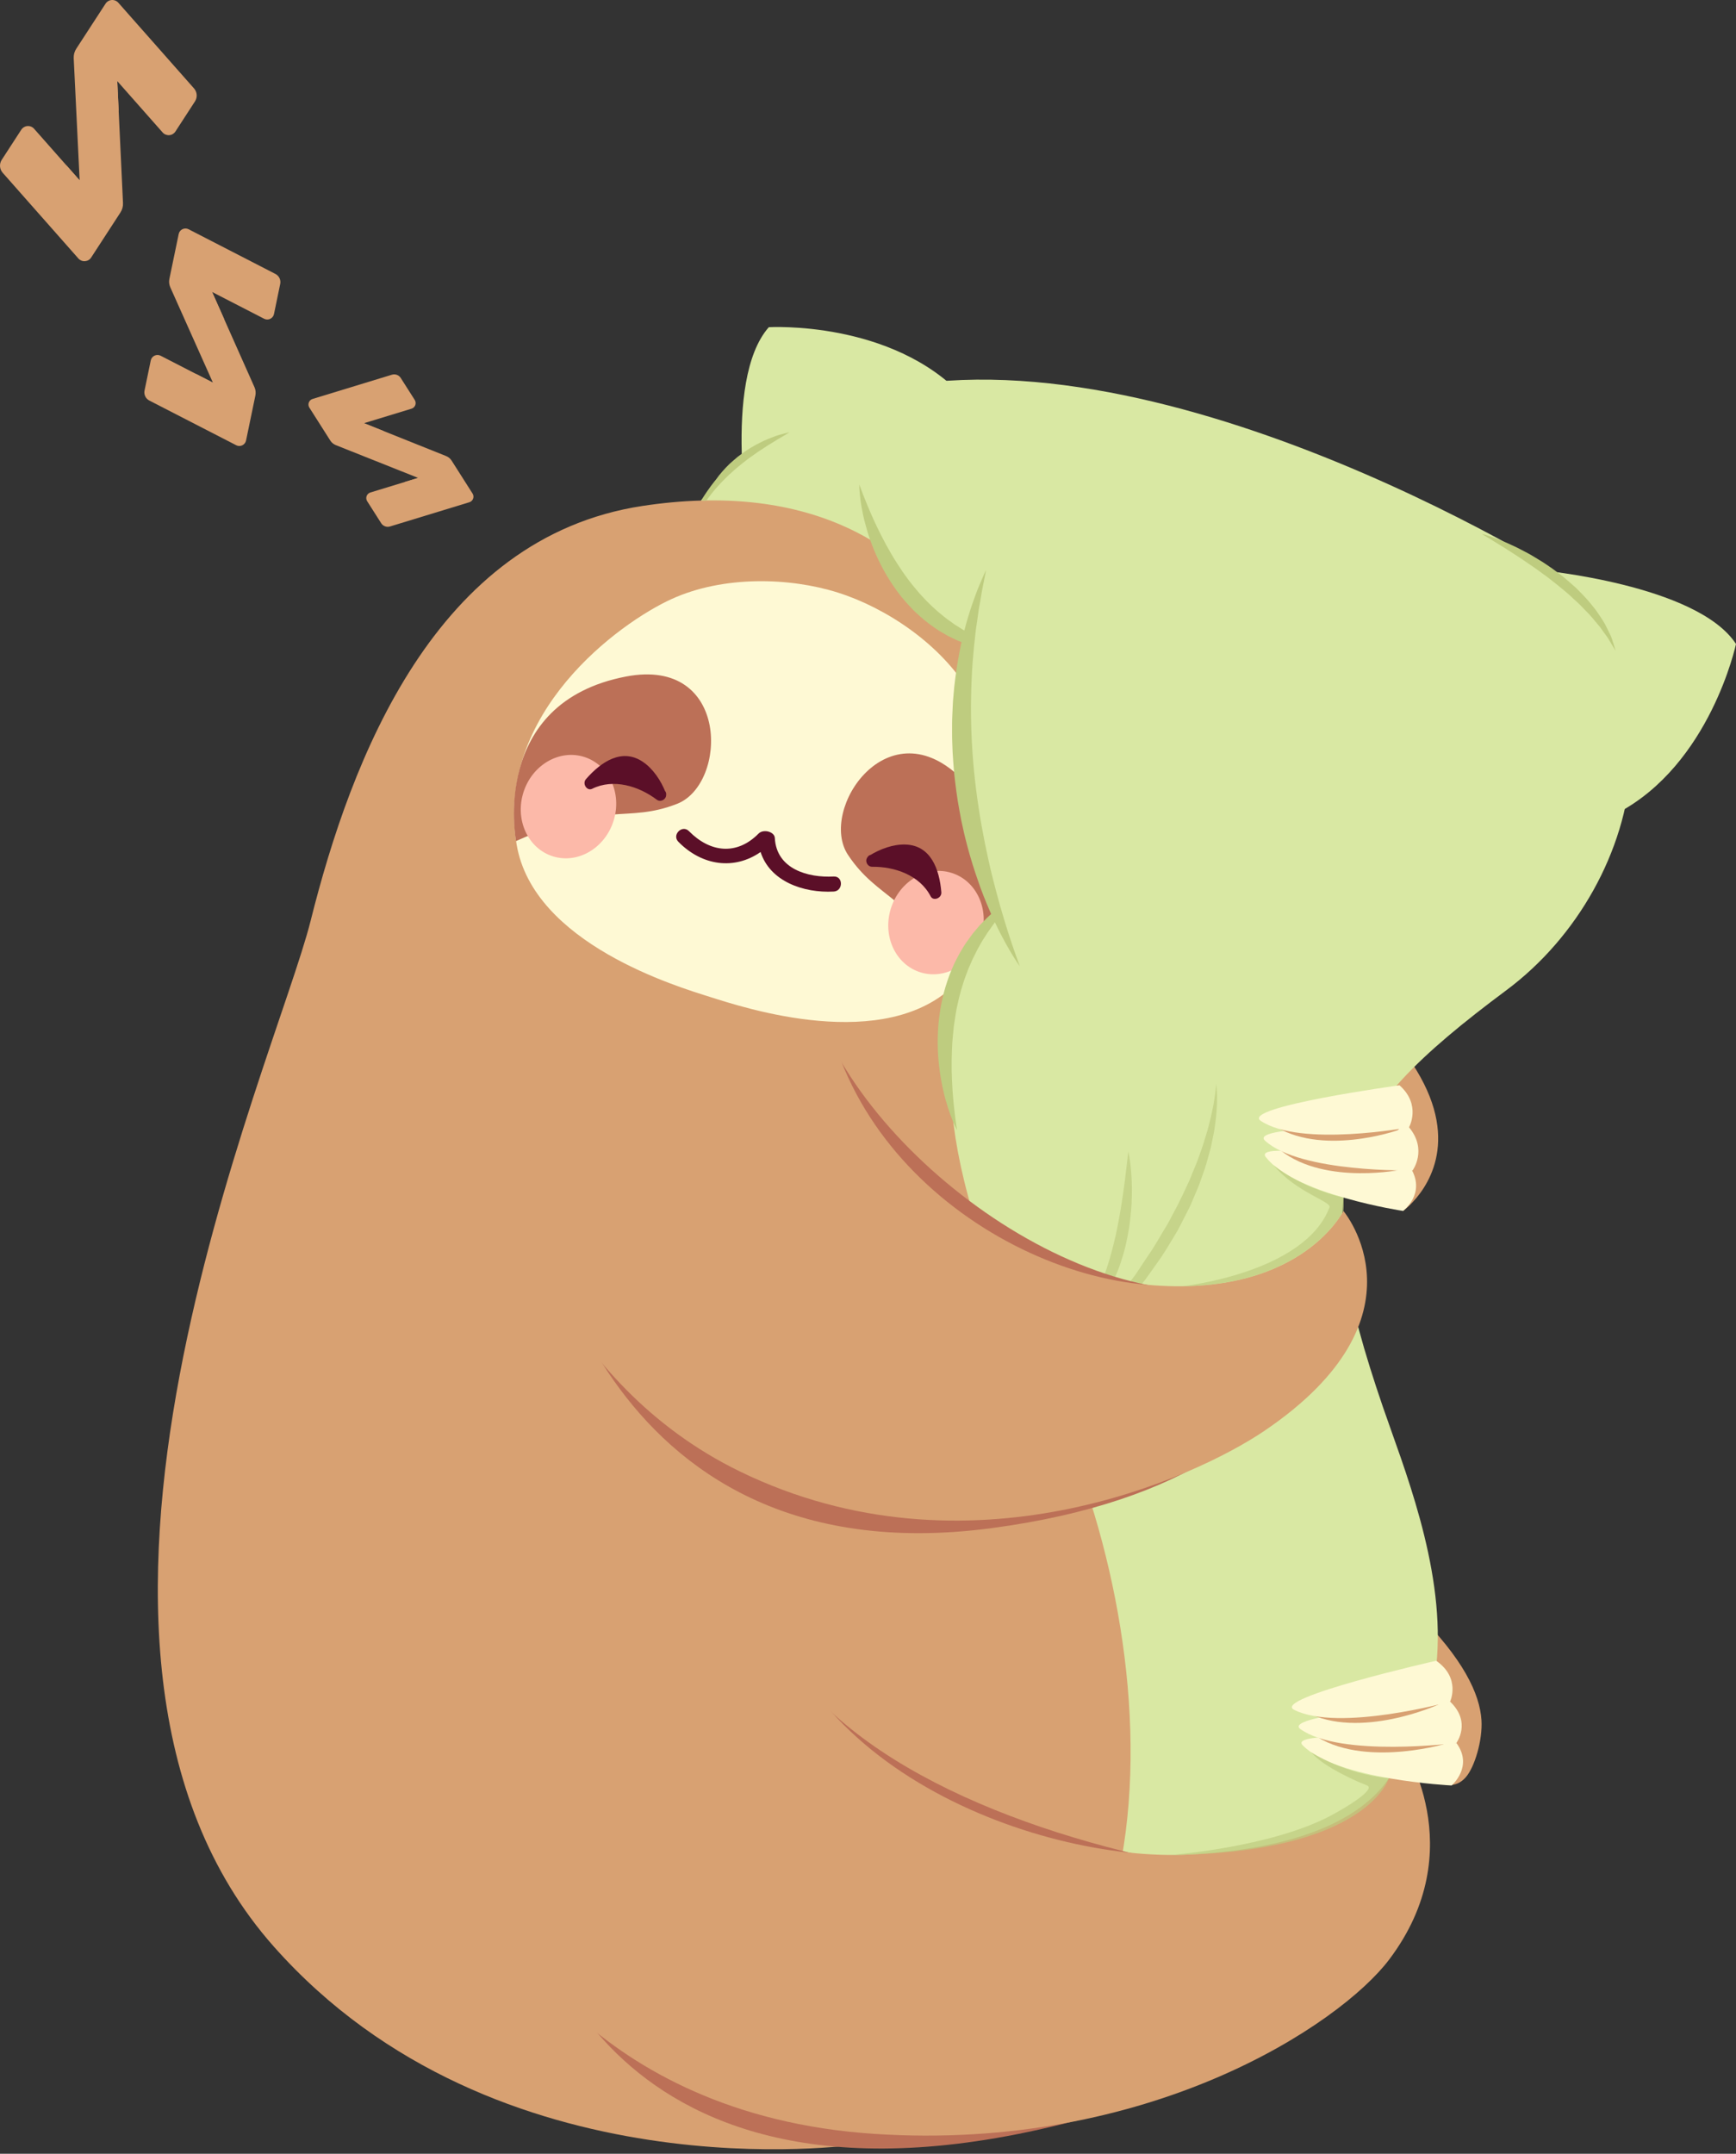 <svg width="154" height="191" viewBox="0 0 154 191" fill="none" xmlns="http://www.w3.org/2000/svg">
<rect x="0" y="0" width="154" height="191" fill="#333333" stroke="none"/>
<path d="M65.445 125.94C65.445 125.94 81.92 114.983 103.423 127.309C125.605 140.025 131.123 147.925 131.42 152.538C131.535 154.323 130.81 156.725 130.025 157.615C129.018 158.756 127.872 158.124 127.872 158.124L121.995 151.753C121.995 151.753 89.495 134.234 63.926 163.938L65.445 125.94Z" fill="#D8A172"/>
<path d="M65.02 74.971C65.02 74.971 79.898 65.546 101.086 76.34C140.163 96.246 124.464 107.388 124.464 107.388L118.725 100.784C118.725 100.784 87.86 83.266 63.578 112.969L65.02 74.971Z" fill="#D8A172"/>
<path d="M122.68 124.78C115.916 105.048 118.101 99.372 133.629 87.816C146.216 78.448 150.779 57.417 132.966 47.797C115.155 38.178 75.844 21.625 59.985 47.548C44.126 73.472 24.865 119.222 36.995 144.537C49.125 169.852 70.333 187.002 103.538 177.154C121.335 171.876 126.615 159.101 127.484 146.933C128.069 138.732 124.461 129.978 122.68 124.78Z" fill="#D9E8A3"/>
<path d="M154 57.109C154 57.109 151.727 67.814 143.438 72.128C135.15 76.441 136.465 50.548 136.465 50.548C136.465 50.548 150.542 51.818 154 57.109Z" fill="#D9E8A3"/>
<path d="M68.201 29.017C68.201 29.017 79.128 28.366 85.487 35.211C91.847 42.056 66.534 47.663 66.534 47.663C66.534 47.663 64.019 33.756 68.201 29.017Z" fill="#D9E8A3"/>
<path d="M45.341 172.466C45.341 172.466 39.497 163.213 42.422 154.34C45.347 145.466 62.476 164.926 62.476 164.926C62.476 164.926 51.51 173.841 45.341 172.466Z" fill="#AFE0D7"/>
<path opacity="0.7" d="M107.887 96.109C107.887 96.109 107.904 96.218 107.922 96.425C107.945 96.633 107.963 96.938 107.966 97.328C107.964 97.523 107.96 97.74 107.957 97.974C107.949 98.21 107.922 98.461 107.905 98.734C107.888 99.006 107.85 99.293 107.81 99.595C107.764 99.897 107.732 100.217 107.661 100.544C107.595 100.873 107.525 101.215 107.453 101.57C107.382 101.926 107.265 102.279 107.167 102.651C106.98 103.4 106.698 104.159 106.418 104.95C106.275 105.344 106.093 105.729 105.93 106.129C105.755 106.523 105.607 106.936 105.393 107.322C105.193 107.714 104.991 108.108 104.787 108.505L104.48 109.099L104.137 109.676C103.666 110.433 103.229 111.215 102.708 111.92C102.457 112.282 102.205 112.638 101.954 112.984C101.829 113.159 101.707 113.335 101.579 113.504C101.445 113.67 101.312 113.831 101.181 113.994C100.658 114.644 100.146 115.266 99.645 115.843C99.126 116.405 98.625 116.925 98.163 117.403C97.931 117.642 97.711 117.87 97.499 118.089C97.275 118.292 97.061 118.486 96.861 118.666C96.457 119.026 96.105 119.338 95.815 119.597C95.231 120.105 94.892 120.388 94.892 120.388C94.892 120.388 95.169 120.041 95.665 119.447C95.913 119.153 96.216 118.795 96.564 118.386C96.74 118.183 96.925 117.967 97.122 117.741C97.308 117.504 97.503 117.255 97.707 116.998C98.115 116.479 98.556 115.92 99.033 115.34C99.478 114.734 99.946 114.094 100.43 113.432C100.941 112.791 101.356 112.049 101.853 111.349C102.353 110.651 102.766 109.883 103.219 109.14L103.559 108.583L103.865 108.009C104.069 107.627 104.272 107.246 104.471 106.87C104.851 106.103 105.217 105.343 105.55 104.599C105.843 103.84 106.182 103.125 106.412 102.413C106.673 101.711 106.877 101.035 107.066 100.407C107.169 100.096 107.224 99.788 107.305 99.501C107.382 99.212 107.454 98.937 107.501 98.675C107.554 98.414 107.603 98.17 107.651 97.943C107.689 97.714 107.723 97.505 107.753 97.316C107.804 96.936 107.852 96.635 107.865 96.43C107.885 96.221 107.887 96.109 107.887 96.109Z" fill="#BECC7F"/>
<path opacity="0.7" d="M100.095 102.119C100.095 102.119 100.155 102.377 100.223 102.832C100.289 103.289 100.364 103.943 100.393 104.733C100.408 105.128 100.42 105.557 100.406 106.008C100.396 106.461 100.379 106.939 100.331 107.432C100.283 107.925 100.236 108.436 100.149 108.95C100.061 109.464 99.965 109.987 99.842 110.505C99.718 111.021 99.568 111.534 99.398 112.031C99.234 112.529 99.027 113.007 98.824 113.465C98.616 113.922 98.381 114.349 98.141 114.743C98.013 114.937 97.903 115.13 97.774 115.307C97.644 115.479 97.519 115.647 97.398 115.807C97.268 115.961 97.144 116.108 97.025 116.247C96.904 116.383 96.773 116.501 96.66 116.616C96.44 116.853 96.202 117.018 96.03 117.171C95.848 117.313 95.689 117.408 95.59 117.478C95.487 117.546 95.432 117.582 95.432 117.582C95.432 117.582 95.594 117.377 95.879 117.019C96.007 116.829 96.182 116.621 96.348 116.354C96.523 116.097 96.698 115.792 96.891 115.463C97.071 115.127 97.256 114.761 97.439 114.368C97.619 113.971 97.785 113.545 97.957 113.105C98.035 112.88 98.114 112.653 98.195 112.423C98.267 112.191 98.34 111.954 98.413 111.716C98.551 111.237 98.692 110.751 98.806 110.253C98.936 109.762 99.04 109.262 99.136 108.77C99.225 108.276 99.33 107.791 99.402 107.314C99.474 106.84 99.555 106.38 99.616 105.943C99.675 105.503 99.733 105.088 99.787 104.704C99.968 103.153 100.095 102.119 100.095 102.119Z" fill="#BECC7F"/>
<path d="M75.972 190.18C75.972 190.18 44.048 194.932 24.276 172.611C0.832 146.141 24.398 94.261 27.554 81.665C31.138 67.356 38.583 47.663 57 44.867C85.48 40.544 93.997 65.675 86.553 84.267C83.505 91.881 82.007 101.813 92.61 122.913C103.56 144.698 106.536 184.17 75.972 190.18Z" fill="#D8A172"/>
<path d="M47.494 170.038C47.494 170.038 54.278 201.294 100.4 186.616C127.053 178.134 124.348 154.695 124.348 154.695C124.348 154.695 126.388 170.475 101.062 164.509C85.38 160.817 70.033 153.359 66.955 141.004C62.039 121.263 47.494 170.038 47.494 170.038Z" fill="#BC7057"/>
<path d="M44.048 169.714C44.048 169.714 52.155 187.561 77.549 189.237C101.928 190.846 118.882 179.53 123.225 173.788C130.673 163.938 124.349 154.695 124.349 154.695C124.349 154.695 124.198 163.492 105.513 164.464C91.956 165.171 67.676 156.291 67.419 135.832C67.163 115.373 44.048 169.714 44.048 169.714Z" fill="#D8A172"/>
<path d="M47.548 105.54C47.568 105.798 52.395 140.245 87.955 135.52C123.114 130.848 119.172 107.388 119.172 107.388C119.172 107.388 117.37 116.971 101.887 113.97C85.464 110.787 67.128 91.775 72.068 78.756C79.507 59.156 47.548 105.54 47.548 105.54Z" fill="#BC7057"/>
<path d="M45.167 105.583C45.167 105.583 49.365 122.591 65.656 130.503C85.835 140.305 106.022 131.055 112.17 126.887C127.091 116.773 119.173 107.389 119.173 107.389C119.173 107.389 115.247 115.417 101.095 113.872C86.476 112.275 68.812 98.139 73.598 77.638C78.385 57.135 45.167 105.583 45.167 105.583Z" fill="#D8A172"/>
<path d="M124.462 107.388C124.462 107.388 126.473 105.913 125.197 103.673C125.197 103.673 110.954 100.893 112.289 102.614C114.877 105.947 124.462 107.388 124.462 107.388Z" fill="#FEF9D4"/>
<path d="M123.938 103.789C123.938 103.789 126.714 102.331 125.053 100.328C125.053 100.328 111.377 99.755 112.874 101.35C116.486 105.206 123.938 103.789 123.938 103.789Z" fill="#D8A172"/>
<path d="M125.311 103.793C125.311 103.793 126.656 101.975 124.996 99.972C124.996 99.972 110.601 99.684 112.223 101.16C115.367 104.024 125.311 103.793 125.311 103.793Z" fill="#FEF9D4"/>
<path d="M123.992 100.232C123.992 100.232 126.163 98.341 124.206 96.602C124.206 96.602 111.013 98.43 112.82 99.686C117.092 102.652 123.992 100.232 123.992 100.232Z" fill="#D8A172"/>
<path d="M124.996 99.972C124.996 99.972 126.108 97.984 124.149 96.246C124.149 96.246 110.012 98.182 111.844 99.402C115.397 101.767 124.996 99.972 124.996 99.972Z" fill="#FEF9D4"/>
<path d="M128.77 158.34C128.77 158.34 130.741 156.674 129.195 154.57C129.195 154.57 114.004 153.198 115.564 154.781C118.588 157.847 128.77 158.34 128.77 158.34Z" fill="#FEF9D4"/>
<path d="M128.057 154.69C128.057 154.69 130.66 153.085 128.732 151.254C128.732 151.254 114.34 152.022 116.057 153.466C120.203 156.951 128.057 154.69 128.057 154.69Z" fill="#D8A172"/>
<path d="M129.195 154.57C129.195 154.57 130.567 152.736 128.639 150.904C128.639 150.904 113.521 152.029 115.36 153.34C118.92 155.884 129.195 154.57 129.195 154.57Z" fill="#FEF9D4"/>
<path d="M127.603 151.166C127.603 151.166 129.713 149.164 127.496 147.627C127.496 147.627 113.836 150.742 115.848 151.814C120.601 154.348 127.603 151.166 127.603 151.166Z" fill="#D8A172"/>
<path d="M128.638 150.905C128.638 150.905 129.617 148.816 127.403 147.279C127.403 147.279 112.762 150.593 114.796 151.628C118.742 153.632 128.638 150.905 128.638 150.905Z" fill="#FEF9D4"/>
<path d="M86.064 61.49C83.494 57.115 78.566 53.888 74.316 52.549C70.066 51.208 64.179 51.022 59.564 53.13C54.947 55.238 43.905 63.225 45.825 74.864C47.283 83.703 60.176 87.525 63.001 88.416C65.828 89.308 78.581 93.576 84.844 87.175C93.094 78.743 88.633 65.866 86.064 61.49Z" fill="#FEF9D4"/>
<path d="M45.781 74.586C45.781 74.586 43.391 62.325 55.539 59.995C64.776 58.225 64.558 69.534 60.063 71.286C55.567 73.039 53.791 70.985 45.781 74.586Z" fill="#BC7057"/>
<path d="M85.148 86.796C85.148 86.796 94.178 78.094 85.413 69.168C78.827 62.46 72.554 71.804 75.229 75.819C77.905 79.833 80.655 79.252 85.148 86.796Z" fill="#BC7057"/>
<path d="M54.429 72.794C53.661 75.228 51.248 76.636 49.041 75.94C46.832 75.242 45.665 72.705 46.432 70.271C47.2 67.837 49.613 66.429 51.821 67.125C54.029 67.823 55.198 70.36 54.429 72.794Z" fill="#FCB9A9"/>
<path d="M87.03 83.08C86.261 85.514 83.849 86.921 81.64 86.225C79.431 85.528 78.263 82.991 79.031 80.558C79.799 78.123 82.212 76.716 84.421 77.412C86.63 78.108 87.797 80.646 87.03 83.08Z" fill="#FCB9A9"/>
<path d="M58.583 70.488C58.583 70.488 56.344 64.682 52.358 69.443C52.358 69.443 55.34 67.921 58.583 70.488Z" fill="#5B0F28"/>
<path d="M59.052 70.286C58.634 69.221 57.938 68.18 57.035 67.566C55.199 66.318 53.347 67.526 51.978 69.099C51.627 69.502 52.071 70.177 52.525 69.953C54.428 69.011 56.673 69.722 58.254 70.913C58.775 71.306 59.431 70.455 58.907 70.062C57.044 68.657 54.427 67.825 52.186 68.934C52.368 69.219 52.55 69.504 52.733 69.789C53.955 68.39 55.458 67.492 56.911 68.855C57.42 69.33 57.844 70.015 58.11 70.691C58.363 71.328 59.306 70.929 59.052 70.286Z" fill="#5B0F28"/>
<path d="M77.362 76.332C77.362 76.332 82.605 72.982 82.996 79.179C82.996 79.179 81.496 76.185 77.362 76.332Z" fill="#5B0F28"/>
<path d="M77.622 76.774C78.249 76.379 78.973 76.119 79.675 76.005C81.653 75.68 82.34 77.456 82.489 79.233C82.804 79.113 83.12 78.991 83.436 78.87C82.288 76.648 79.685 75.768 77.353 75.796C76.697 75.804 76.723 76.878 77.373 76.869C79.356 76.845 81.583 77.604 82.558 79.49C82.79 79.94 83.55 79.659 83.506 79.126C83.333 77.049 82.558 74.977 80.339 74.896C79.249 74.856 78.073 75.282 77.104 75.891C76.517 76.259 77.042 77.14 77.622 76.774Z" fill="#5B0F28"/>
<path d="M73.954 77.731C71.672 77.853 68.879 77.075 68.734 74.314C68.704 73.749 67.716 73.493 67.291 73.925C65.36 75.88 62.994 75.615 61.12 73.71C60.517 73.097 59.574 74.039 60.178 74.652C62.293 76.803 65.16 77.17 67.471 75.558C68.305 78.16 71.263 79.209 73.954 79.065C74.811 79.02 74.814 77.686 73.954 77.731Z" fill="#5B0F28"/>
<path d="M86.51 102.509C86.51 102.509 78.212 84.753 93.502 78.075C106.717 72.306 99.027 100.352 86.51 102.509Z" fill="#D9E8A3"/>
<path d="M84.9 100.227C84.9 100.227 84.721 99.905 84.481 99.308C84.365 99.009 84.221 98.645 84.09 98.217C83.952 97.79 83.809 97.303 83.69 96.762C83.563 96.224 83.449 95.633 83.366 95.002C83.285 94.371 83.208 93.7 83.194 93.001C83.164 92.303 83.193 91.579 83.247 90.843C83.319 90.11 83.419 89.365 83.586 88.63C83.744 87.894 83.968 87.172 84.225 86.475C84.355 86.128 84.508 85.791 84.652 85.458C84.819 85.134 84.973 84.809 85.149 84.501C85.335 84.201 85.5 83.894 85.695 83.617C85.895 83.341 86.083 83.068 86.279 82.812C86.486 82.563 86.685 82.323 86.88 82.09C87.09 81.874 87.296 81.666 87.492 81.466C87.889 81.071 88.285 80.748 88.64 80.471C89.005 80.206 89.317 79.971 89.596 79.805C90.149 79.474 90.47 79.302 90.47 79.302C90.47 79.302 90.22 79.576 89.775 80.024C89.55 80.245 89.311 80.552 89.013 80.867C88.862 81.024 88.73 81.217 88.575 81.404C88.427 81.598 88.253 81.782 88.105 82.004C87.951 82.221 87.791 82.444 87.628 82.677C87.475 82.916 87.316 83.163 87.152 83.417C86.998 83.674 86.853 83.948 86.698 84.22C86.558 84.501 86.413 84.789 86.269 85.08C86.139 85.378 86.006 85.681 85.874 85.987C85.761 86.304 85.636 86.619 85.524 86.941C85.317 87.592 85.114 88.256 84.975 88.938C84.812 89.613 84.716 90.307 84.617 90.986C84.544 91.672 84.475 92.349 84.451 93.007C84.421 93.668 84.412 94.308 84.421 94.918C84.442 95.527 84.457 96.106 84.496 96.641C84.568 97.712 84.674 98.606 84.755 99.236C84.837 99.865 84.9 100.227 84.9 100.227Z" fill="#BECC7F"/>
<path d="M76.244 32.996C76.244 32.996 74.803 67.607 99.473 54.906C124.145 42.204 76.244 32.996 76.244 32.996Z" fill="#D9E8A3"/>
<path d="M76.229 42.967C76.229 42.967 76.343 43.29 76.557 43.844C76.772 44.397 77.088 45.179 77.5 46.092C77.709 46.548 77.943 47.035 78.203 47.542C78.459 48.051 78.745 48.576 79.058 49.108C79.367 49.64 79.711 50.174 80.071 50.704C80.44 51.23 80.825 51.754 81.248 52.244C81.455 52.493 81.664 52.741 81.889 52.971C82.104 53.21 82.333 53.434 82.561 53.655C82.782 53.883 83.032 54.075 83.258 54.289C83.493 54.495 83.742 54.674 83.975 54.87C84.222 55.047 84.463 55.221 84.7 55.391C84.946 55.547 85.189 55.701 85.426 55.849C85.67 55.985 85.908 56.118 86.139 56.247C86.37 56.377 86.606 56.476 86.827 56.587C87.046 56.702 87.269 56.782 87.478 56.87C87.688 56.955 87.884 57.05 88.076 57.115C88.462 57.236 88.794 57.377 89.077 57.459C89.645 57.621 89.974 57.732 89.974 57.732C89.974 57.732 89.635 57.745 89.031 57.738C88.728 57.732 88.365 57.688 87.944 57.643C87.529 57.573 87.05 57.506 86.549 57.355C86.299 57.281 86.031 57.216 85.763 57.121C85.497 57.019 85.223 56.913 84.94 56.803C84.668 56.672 84.386 56.536 84.099 56.4C83.821 56.242 83.54 56.078 83.255 55.907C82.701 55.541 82.143 55.137 81.626 54.669C81.368 54.435 81.104 54.203 80.867 53.942C80.618 53.692 80.385 53.428 80.158 53.158C79.923 52.894 79.723 52.604 79.506 52.327C79.303 52.042 79.107 51.754 78.922 51.463C78.74 51.17 78.559 50.88 78.403 50.581C78.237 50.287 78.085 49.99 77.946 49.696C77.661 49.108 77.423 48.523 77.222 47.963C77.017 47.404 76.864 46.862 76.733 46.362C76.598 45.862 76.504 45.398 76.433 44.984C76.355 44.573 76.317 44.207 76.282 43.909C76.222 43.312 76.229 42.967 76.229 42.967Z" fill="#BECC7F"/>
<path d="M94.925 89.922C94.925 89.922 112.052 61.552 98.006 47.663C83.96 33.774 92.327 49.444 88.642 52.924C83.709 57.58 81.768 75.407 94.925 89.922Z" fill="#D9E8A3"/>
<path d="M87.471 50.548C87.471 50.548 87.375 51.111 87.173 52.084C87.069 52.572 86.995 53.167 86.864 53.836C86.798 54.169 86.763 54.536 86.706 54.915C86.661 55.296 86.576 55.689 86.54 56.108C86.493 56.526 86.445 56.959 86.396 57.408C86.355 57.858 86.317 58.322 86.276 58.799C86.207 59.754 86.164 60.761 86.145 61.803C86.122 62.844 86.136 63.919 86.176 65.01C86.218 66.102 86.294 67.208 86.398 68.313C86.51 69.416 86.643 70.519 86.81 71.6C86.968 72.682 87.167 73.742 87.368 74.767C87.583 75.787 87.787 76.779 88.023 77.71C88.256 78.641 88.492 79.519 88.718 80.329C88.956 81.136 89.172 81.879 89.381 82.532C89.595 83.184 89.777 83.757 89.942 84.222C90.264 85.158 90.471 85.69 90.471 85.69C90.471 85.69 90.128 85.232 89.621 84.373C89.111 83.513 88.434 82.252 87.757 80.674C87.419 79.886 87.066 79.023 86.753 78.09C86.424 77.16 86.115 76.166 85.835 75.127C85.702 74.606 85.559 74.076 85.446 73.533C85.387 73.263 85.326 72.99 85.266 72.716C85.216 72.44 85.164 72.162 85.112 71.883C84.899 70.771 84.759 69.627 84.634 68.482C84.59 67.908 84.541 67.334 84.509 66.761C84.487 66.187 84.456 65.616 84.459 65.049C84.462 64.481 84.45 63.92 84.483 63.363C84.511 62.808 84.521 62.259 84.579 61.722C84.658 60.645 84.81 59.611 84.968 58.637C85.059 58.151 85.135 57.678 85.231 57.223C85.341 56.771 85.446 56.336 85.547 55.917C85.757 55.083 85.993 54.332 86.215 53.669C86.448 53.009 86.65 52.436 86.845 51.977C87.228 51.064 87.471 50.548 87.471 50.548Z" fill="#BECC7F"/>
<path d="M62.682 44.377H62.206C62.89 43.264 63.362 42.721 63.532 42.502C63.692 42.274 63.871 42.043 64.073 41.818C64.267 41.586 64.49 41.366 64.715 41.142C64.953 40.932 65.191 40.715 65.441 40.51C65.702 40.323 65.955 40.12 66.22 39.949C66.487 39.777 66.751 39.613 67.015 39.468C67.279 39.325 67.541 39.199 67.788 39.077C68.038 38.963 68.282 38.872 68.504 38.785C68.944 38.599 69.34 38.513 69.606 38.436C69.876 38.367 70.031 38.333 70.031 38.333C70.031 38.333 69.898 38.423 69.661 38.567C69.542 38.64 69.399 38.727 69.232 38.821C69.064 38.911 68.882 39.03 68.683 39.153C68.486 39.278 68.269 39.408 68.041 39.545C67.819 39.694 67.587 39.853 67.342 40.004C67.098 40.158 66.867 40.35 66.612 40.515C66.362 40.685 66.129 40.884 65.883 41.068C65.641 41.255 65.41 41.455 65.178 41.649C64.964 41.861 64.723 42.04 64.526 42.248C64.323 42.45 64.12 42.642 63.942 42.837C63.757 43.027 63.599 43.22 63.44 43.391C63.297 43.572 63.153 43.731 63.04 43.884C62.923 44.033 62.826 44.168 62.744 44.278L62.682 44.377Z" fill="#BECC7F"/>
<path d="M131.432 47.337C131.432 47.337 131.679 47.397 132.103 47.539C132.527 47.677 133.124 47.902 133.822 48.21C134.168 48.373 134.55 48.537 134.936 48.746C135.324 48.949 135.739 49.158 136.144 49.414C136.556 49.656 136.978 49.918 137.392 50.208C137.815 50.482 138.213 50.81 138.627 51.113C139.024 51.438 139.406 51.784 139.788 52.117C140.149 52.475 140.501 52.829 140.823 53.191C141.131 53.565 141.441 53.914 141.691 54.282C141.94 54.651 142.178 54.996 142.368 55.333C142.547 55.677 142.701 55.997 142.837 56.278C142.981 56.555 143.038 56.83 143.116 57.039C143.252 57.466 143.32 57.708 143.32 57.708C143.32 57.708 143.182 57.49 142.953 57.111C142.897 57.017 142.837 56.913 142.768 56.799C142.702 56.686 142.636 56.561 142.538 56.44C142.357 56.194 142.154 55.919 141.942 55.614C141.713 55.322 141.435 55.025 141.172 54.696C140.899 54.373 140.561 54.071 140.252 53.728C139.929 53.397 139.553 53.094 139.21 52.752C138.836 52.439 138.462 52.113 138.073 51.808C137.678 51.507 137.3 51.183 136.896 50.907C136.696 50.767 136.501 50.623 136.309 50.478C136.115 50.335 135.915 50.207 135.723 50.073C135.34 49.806 134.962 49.556 134.603 49.318C134.241 49.084 133.899 48.862 133.583 48.659C132.939 48.263 132.404 47.931 132.027 47.7C131.651 47.468 131.432 47.337 131.432 47.337Z" fill="#BECC7F"/>
<path opacity="0.7" d="M103.875 164.502C103.875 164.502 112.647 163.84 117.972 161.057C119.396 160.313 122.074 158.678 121.272 158.34C120.47 158.002 120.541 158.055 119.62 157.609C118.465 157.049 117.011 156.235 116.335 155.411C116.335 155.411 119.305 157.339 123.205 157.692C123.205 157.693 121.271 164.33 103.875 164.502Z" fill="#BECC7F"/>
<path opacity="0.7" fill-rule="evenodd" clip-rule="evenodd" d="M119.179 106.202C115.138 105.236 112.985 103.33 112.985 103.33C114.934 105.723 118.128 106.559 117.943 107.06C115.753 112.895 104.913 114.065 104.913 114.065C115.921 113.944 119.172 107.388 119.172 107.388C119.228 106.886 119.179 106.202 119.179 106.202Z" fill="#BECC7F"/>
<g clip-path="url(#clip0_2580_48260)">
<path d="M35.55 33.519L36.792 35.47C36.835 35.537 36.862 35.613 36.87 35.693C36.879 35.772 36.869 35.852 36.841 35.927C36.814 36.002 36.769 36.069 36.711 36.124C36.653 36.179 36.583 36.219 36.507 36.243L32.291 37.529L39.577 40.446C39.778 40.526 39.949 40.668 40.065 40.852L41.92 43.768C41.962 43.836 41.989 43.912 41.998 43.991C42.006 44.07 41.996 44.151 41.968 44.225C41.941 44.3 41.896 44.368 41.838 44.422C41.78 44.477 41.71 44.518 41.634 44.541L34.598 46.689C34.453 46.733 34.298 46.729 34.157 46.676C34.015 46.624 33.895 46.526 33.814 46.399L32.572 44.448C32.529 44.381 32.502 44.304 32.494 44.225C32.485 44.146 32.495 44.066 32.523 43.991C32.55 43.916 32.595 43.848 32.653 43.794C32.711 43.739 32.781 43.698 32.857 43.675L37.093 42.382L29.789 39.474C29.587 39.393 29.415 39.251 29.299 39.068L27.445 36.151C27.402 36.084 27.375 36.008 27.367 35.929C27.358 35.849 27.368 35.769 27.396 35.694C27.424 35.62 27.468 35.552 27.526 35.498C27.584 35.443 27.654 35.402 27.73 35.379L34.767 33.231C34.911 33.187 35.066 33.191 35.207 33.243C35.349 33.295 35.469 33.392 35.55 33.519Z" fill="#D8A172"/>
<path d="M24.857 25.181L24.306 27.849C24.287 27.941 24.247 28.027 24.189 28.102C24.131 28.175 24.057 28.235 23.972 28.276C23.887 28.316 23.794 28.337 23.7 28.335C23.606 28.334 23.514 28.311 23.431 28.268L18.814 25.893L22.574 34.336C22.678 34.57 22.706 34.83 22.654 35.08L21.827 39.065C21.808 39.157 21.768 39.243 21.71 39.317C21.652 39.391 21.578 39.451 21.493 39.491C21.408 39.532 21.315 39.552 21.221 39.551C21.128 39.55 21.035 39.526 20.952 39.483L13.246 35.521C13.088 35.439 12.961 35.309 12.885 35.148C12.808 34.988 12.786 34.807 12.822 34.633L13.374 31.966C13.393 31.874 13.433 31.787 13.491 31.713C13.549 31.64 13.623 31.58 13.708 31.54C13.792 31.499 13.885 31.479 13.979 31.48C14.073 31.481 14.165 31.504 14.249 31.547L18.888 33.934L15.107 25.479C15.002 25.245 14.974 24.984 15.026 24.733L15.853 20.748C15.872 20.656 15.912 20.57 15.97 20.496C16.028 20.422 16.103 20.363 16.187 20.323C16.272 20.282 16.365 20.262 16.459 20.263C16.553 20.264 16.645 20.288 16.728 20.33L24.433 24.294C24.591 24.375 24.718 24.506 24.795 24.666C24.871 24.826 24.893 25.007 24.857 25.181Z" fill="#D8A172"/>
<path d="M17.297 8.99L15.561 11.664C15.501 11.756 15.42 11.833 15.326 11.889C15.231 11.945 15.125 11.979 15.015 11.987C14.906 11.995 14.796 11.977 14.694 11.936C14.592 11.895 14.501 11.83 14.428 11.748L10.403 7.193L10.911 18.002C10.926 18.3 10.845 18.596 10.682 18.846L8.086 22.84C8.026 22.932 7.946 23.009 7.851 23.065C7.757 23.121 7.651 23.154 7.541 23.163C7.431 23.171 7.321 23.153 7.22 23.112C7.118 23.07 7.027 23.006 6.954 22.924L0.239 15.322C0.101 15.166 0.018 14.97 0.003 14.763C-0.013 14.555 0.04 14.349 0.153 14.174L1.89 11.501C1.949 11.409 2.03 11.332 2.124 11.275C2.219 11.22 2.325 11.186 2.435 11.178C2.544 11.17 2.654 11.187 2.756 11.229C2.858 11.27 2.949 11.335 3.022 11.417L7.065 15.993L6.539 5.164C6.524 4.865 6.604 4.568 6.768 4.317L9.365 0.324C9.425 0.232 9.505 0.155 9.6 0.099C9.694 0.043 9.8 0.01 9.91 0.002C10.02 -0.006 10.13 0.011 10.231 0.053C10.333 0.094 10.424 0.159 10.497 0.241L17.212 7.842C17.349 7.998 17.432 8.195 17.448 8.402C17.463 8.609 17.41 8.816 17.297 8.99Z" fill="#D8A172"/>
<path d="M32.291 37.53L30.266 38.123L34.057 38.237L32.291 37.53Z" fill="#D8A172"/>
<path d="M37.093 42.383L38.949 43.083L35.873 42.755L37.093 42.383Z" fill="#D8A172"/>
<path d="M18.814 25.892L17.109 25.058L19.918 28.371L18.814 25.892Z" fill="#D8A172"/>
<path d="M18.888 33.933L19.963 36.429L17.349 33.142L18.888 33.933Z" fill="#D8A172"/>
<path d="M10.404 7.193L8.789 5.274L10.533 9.935L10.404 7.193Z" fill="#D8A172"/>
<path d="M7.065 15.993L7.209 19.13L5.865 14.634L7.065 15.993Z" fill="#D8A172"/>
</g>
<defs>
<clipPath id="clip0_2580_48260">
<rect width="42" height="46.719" fill="white" transform="matrix(-1 0 0 1 42 0)"/>
</clipPath>
</defs>
</svg>
